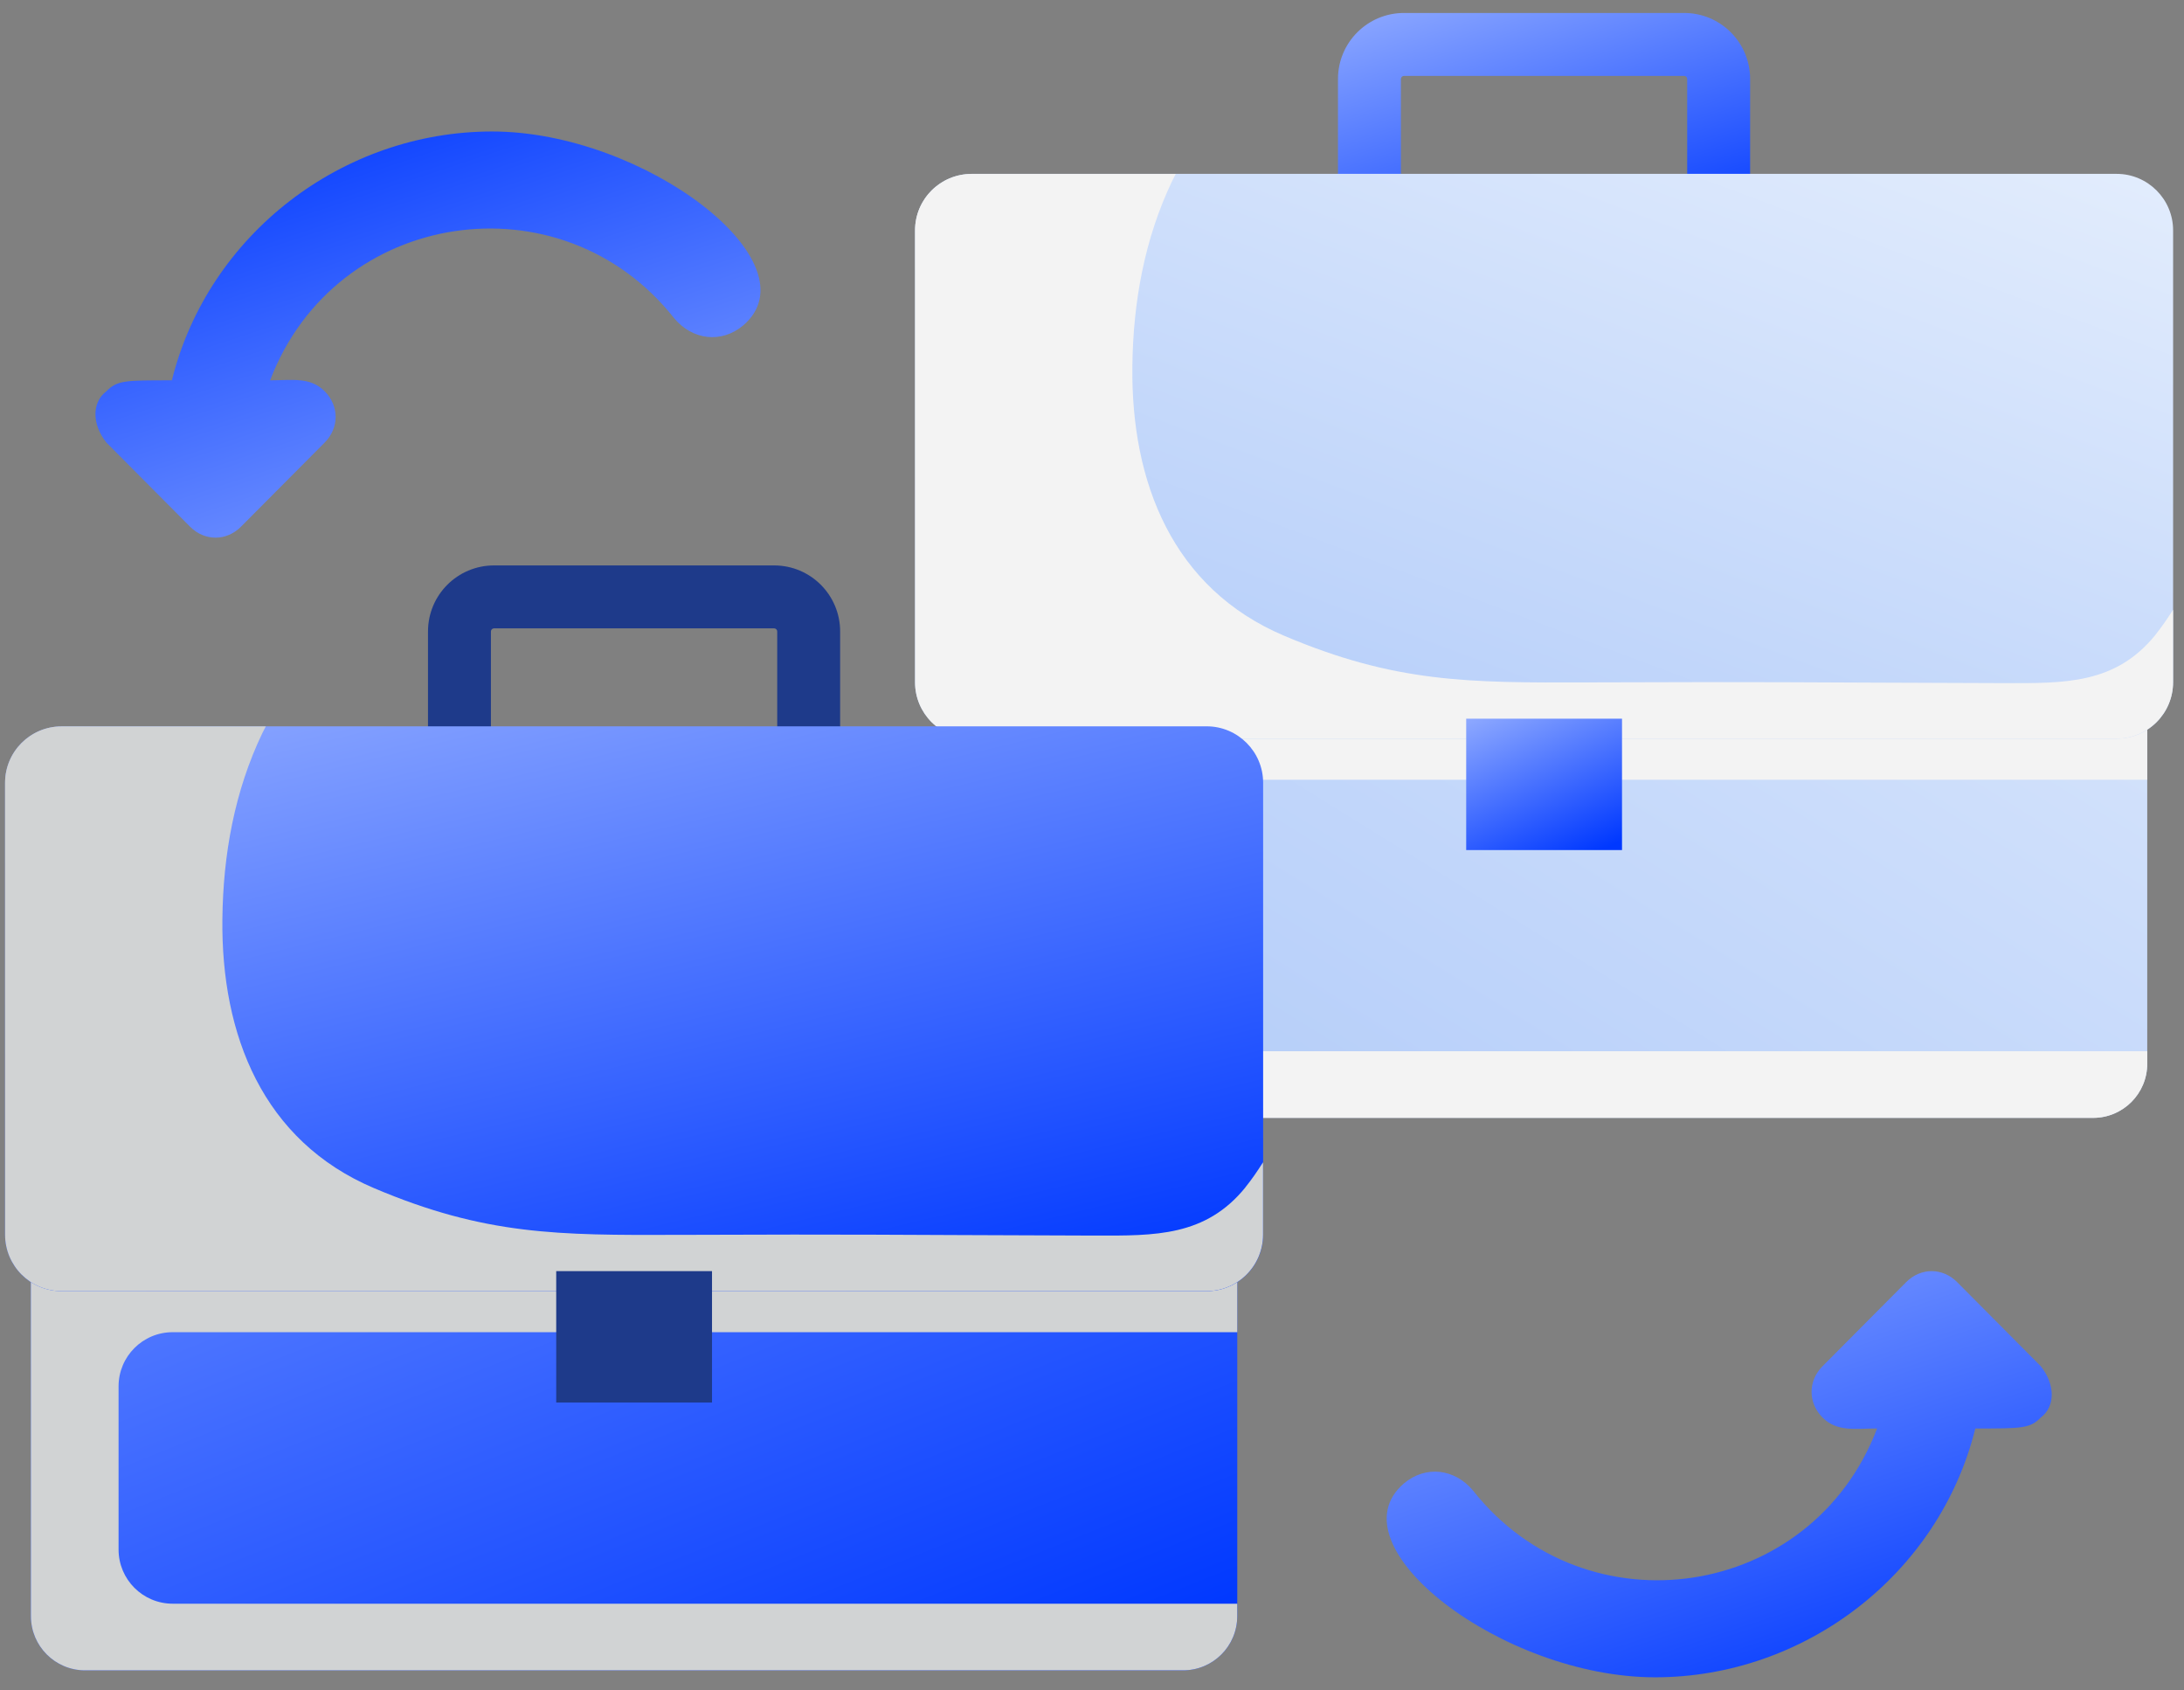 <svg width="137" height="106" viewBox="0 0 137 106" fill="none" xmlns="http://www.w3.org/2000/svg">
<rect x="0" y="0" width="137" height="106" fill="#808080" stroke="none"/>
<path fill-rule="evenodd" clip-rule="evenodd" d="M83.93 4.953C83.93 2.661 85.788 0.813 88.069 0.813H105.643C107.935 0.813 109.783 2.672 109.783 4.953V15.679H83.93V4.953ZM88.069 4.761C87.962 4.761 87.877 4.847 87.877 4.953V11.732H105.836V4.953C105.836 4.846 105.749 4.761 105.643 4.761H88.069Z" fill="url(#paint0_linear_805_15590)"/>
<path d="M62.414 14.041H131.3C133.175 14.041 134.694 15.561 134.694 17.436V66.71C134.694 68.584 133.175 70.104 131.3 70.104H62.414C60.539 70.104 59.02 68.584 59.02 66.71V17.436C59.02 15.561 60.539 14.041 62.414 14.041Z" fill="url(#paint1_linear_805_15590)"/>
<g style="mix-blend-mode:multiply">
<path d="M67.914 65.925C66.039 65.925 64.52 64.405 64.52 62.531V52.293C64.52 50.418 66.039 48.898 67.914 48.898H134.693V17.436C134.693 15.561 133.174 14.041 131.299 14.041H62.418C60.543 14.041 59.023 15.561 59.023 17.436V66.71C59.023 68.584 60.543 70.104 62.418 70.104H131.299C133.174 70.104 134.693 68.584 134.693 66.71V65.925H67.914Z" fill="#F3F3F3"/>
</g>
<path d="M60.938 10.903H132.774C134.728 10.903 136.317 12.492 136.317 14.446V42.786C136.317 44.739 134.733 46.323 132.779 46.323H60.938C58.984 46.323 57.4 44.739 57.4 42.786V14.446C57.4 12.492 58.984 10.908 60.938 10.908V10.903Z" fill="url(#paint2_linear_805_15590)"/>
<g style="mix-blend-mode:multiply">
<path d="M135.207 39.816C132.705 42.899 129.543 42.85 125.763 42.84C111.189 42.795 112.028 42.751 99.53 42.795C92.11 42.82 87.511 42.82 80.555 39.87C73.554 36.904 70.949 30.244 71.032 22.981C71.077 18.95 71.792 14.969 73.544 11.318C73.613 11.18 73.687 11.046 73.756 10.908H60.943C58.989 10.908 57.4 12.492 57.4 14.446V42.786C57.4 44.739 58.984 46.323 60.943 46.323H132.774C134.728 46.323 136.312 44.739 136.312 42.786V38.242C135.967 38.784 135.606 39.317 135.202 39.816H135.207Z" fill="#F3F3F3"/>
</g>
<path d="M101.747 45.07H91.973V53.309H101.747V45.07Z" fill="url(#paint3_linear_805_15590)"/>
<path fill-rule="evenodd" clip-rule="evenodd" d="M26.848 39.599C26.848 37.307 28.706 35.459 30.987 35.459H48.561C50.853 35.459 52.701 37.318 52.701 39.599V50.325H26.848V39.599ZM30.987 39.406C30.88 39.406 30.795 39.492 30.795 39.599V46.377H48.754V39.599C48.754 39.492 48.667 39.406 48.561 39.406H30.987Z" fill="#1E3A8A"/>
<path d="M5.332 48.687H74.218C76.093 48.687 77.612 50.206 77.612 52.081V101.355C77.612 103.23 76.093 104.75 74.218 104.75H5.332C3.457 104.75 1.938 103.23 1.938 101.355V52.081C1.938 50.206 3.457 48.687 5.332 48.687Z" fill="url(#paint4_linear_805_15590)"/>
<g style="mix-blend-mode:multiply">
<path d="M10.832 100.571C8.957 100.571 7.438 99.051 7.438 97.176V86.938C7.438 85.064 8.957 83.544 10.832 83.544H77.611V52.081C77.611 50.206 76.092 48.687 74.217 48.687H5.336C3.461 48.687 1.941 50.206 1.941 52.081V101.355C1.941 103.23 3.461 104.75 5.336 104.75H74.217C76.092 104.75 77.611 103.23 77.611 101.355V100.571H10.832Z" fill="#D1D3D4"/>
</g>
<path d="M3.856 45.549H75.692C77.646 45.549 79.235 47.138 79.235 49.091V77.431C79.235 79.385 77.651 80.969 75.697 80.969H3.856C1.902 80.969 0.318 79.385 0.318 77.431V49.091C0.318 47.138 1.902 45.554 3.856 45.554V45.549Z" fill="url(#paint5_linear_805_15590)"/>
<g style="mix-blend-mode:multiply">
<path d="M78.125 74.461C75.623 77.545 72.461 77.495 68.681 77.485C54.107 77.441 54.946 77.397 42.448 77.441C35.028 77.466 30.43 77.466 23.473 74.515C16.472 71.55 13.867 64.889 13.95 57.627C13.995 53.596 14.71 49.614 16.462 45.963C16.531 45.825 16.605 45.692 16.674 45.554H3.861C1.907 45.554 0.318 47.138 0.318 49.091V77.431C0.318 79.385 1.902 80.969 3.861 80.969H75.692C77.646 80.969 79.23 79.385 79.23 77.431V72.887C78.885 73.43 78.524 73.963 78.12 74.461H78.125Z" fill="#D1D3D4"/>
</g>
<path d="M44.664 79.715H34.891V87.955H44.664V79.715Z" fill="#1E3A8A"/>
<path d="M128.019 85.682L122.769 80.404C121.856 79.486 120.486 79.486 119.573 80.404L114.323 85.682C113.41 86.6 113.41 87.976 114.323 88.894C115.236 89.812 116.377 89.583 117.747 89.583C113.638 100.368 99.485 102.433 92.408 93.484C91.267 92.107 89.441 91.877 88.071 93.025C83.505 96.926 94.234 105.187 103.822 105.187C113.181 105.187 121.628 98.762 123.91 89.583C126.878 89.583 127.334 89.583 128.019 88.894C128.932 88.206 128.932 86.829 128.019 85.682Z" fill="url(#paint6_linear_805_15590)"/>
<path d="M6.672 27.752L11.922 33.029C12.835 33.947 14.205 33.947 15.118 33.029L20.369 27.752C21.282 26.834 21.282 25.457 20.369 24.539C19.456 23.621 18.314 23.85 16.945 23.85C21.053 13.065 35.207 11 42.283 19.949C43.425 21.326 45.251 21.556 46.62 20.408C51.186 16.507 40.457 8.246 30.869 8.246C21.51 8.246 13.064 14.671 10.781 23.85C7.813 23.85 7.357 23.85 6.672 24.539C5.759 25.227 5.759 26.604 6.672 27.752Z" fill="url(#paint7_linear_805_15590)"/>
<defs>
<linearGradient id="paint0_linear_805_15590" x1="109.52" y1="14.703" x2="99.123" y2="-18.742" gradientUnits="userSpaceOnUse">
<stop stop-color="#0038FF"/>
<stop offset="1" stop-color="#EFF6FF"/>
</linearGradient>
<linearGradient id="paint1_linear_805_15590" x1="66.787" y1="65.22" x2="111.742" y2="-7.222" gradientUnits="userSpaceOnUse">
<stop stop-color="#B4CDF9"/>
<stop offset="1" stop-color="#E6EFFD"/>
<stop offset="1" stop-color="#D3E6FF"/>
</linearGradient>
<linearGradient id="paint2_linear_805_15590" x1="65.5" y1="43.237" x2="86.382" y2="-12.305" gradientUnits="userSpaceOnUse">
<stop stop-color="#B4CDF9"/>
<stop offset="1" stop-color="#E6EFFD"/>
<stop offset="1" stop-color="#D3E6FF"/>
</linearGradient>
<linearGradient id="paint3_linear_805_15590" x1="101.647" y1="52.768" x2="93.976" y2="35.935" gradientUnits="userSpaceOnUse">
<stop stop-color="#0038FF"/>
<stop offset="1" stop-color="#EFF6FF"/>
</linearGradient>
<linearGradient id="paint4_linear_805_15590" x1="76.842" y1="101.067" x2="29.102" y2="-18.133" gradientUnits="userSpaceOnUse">
<stop stop-color="#0038FF"/>
<stop offset="1" stop-color="#EFF6FF"/>
</linearGradient>
<linearGradient id="paint5_linear_805_15590" x1="78.431" y1="78.642" x2="58.406" y2="-3.888" gradientUnits="userSpaceOnUse">
<stop stop-color="#0038FF"/>
<stop offset="1" stop-color="#EFF6FF"/>
</linearGradient>
<linearGradient id="paint6_linear_805_15590" x1="128.279" y1="103.514" x2="109.574" y2="46.844" gradientUnits="userSpaceOnUse">
<stop stop-color="#0038FF"/>
<stop offset="1" stop-color="#EFF6FF"/>
</linearGradient>
<linearGradient id="paint7_linear_805_15590" x1="6.412" y1="9.919" x2="25.118" y2="66.589" gradientUnits="userSpaceOnUse">
<stop stop-color="#0038FF"/>
<stop offset="1" stop-color="#EFF6FF"/>
</linearGradient>
</defs>
</svg>
